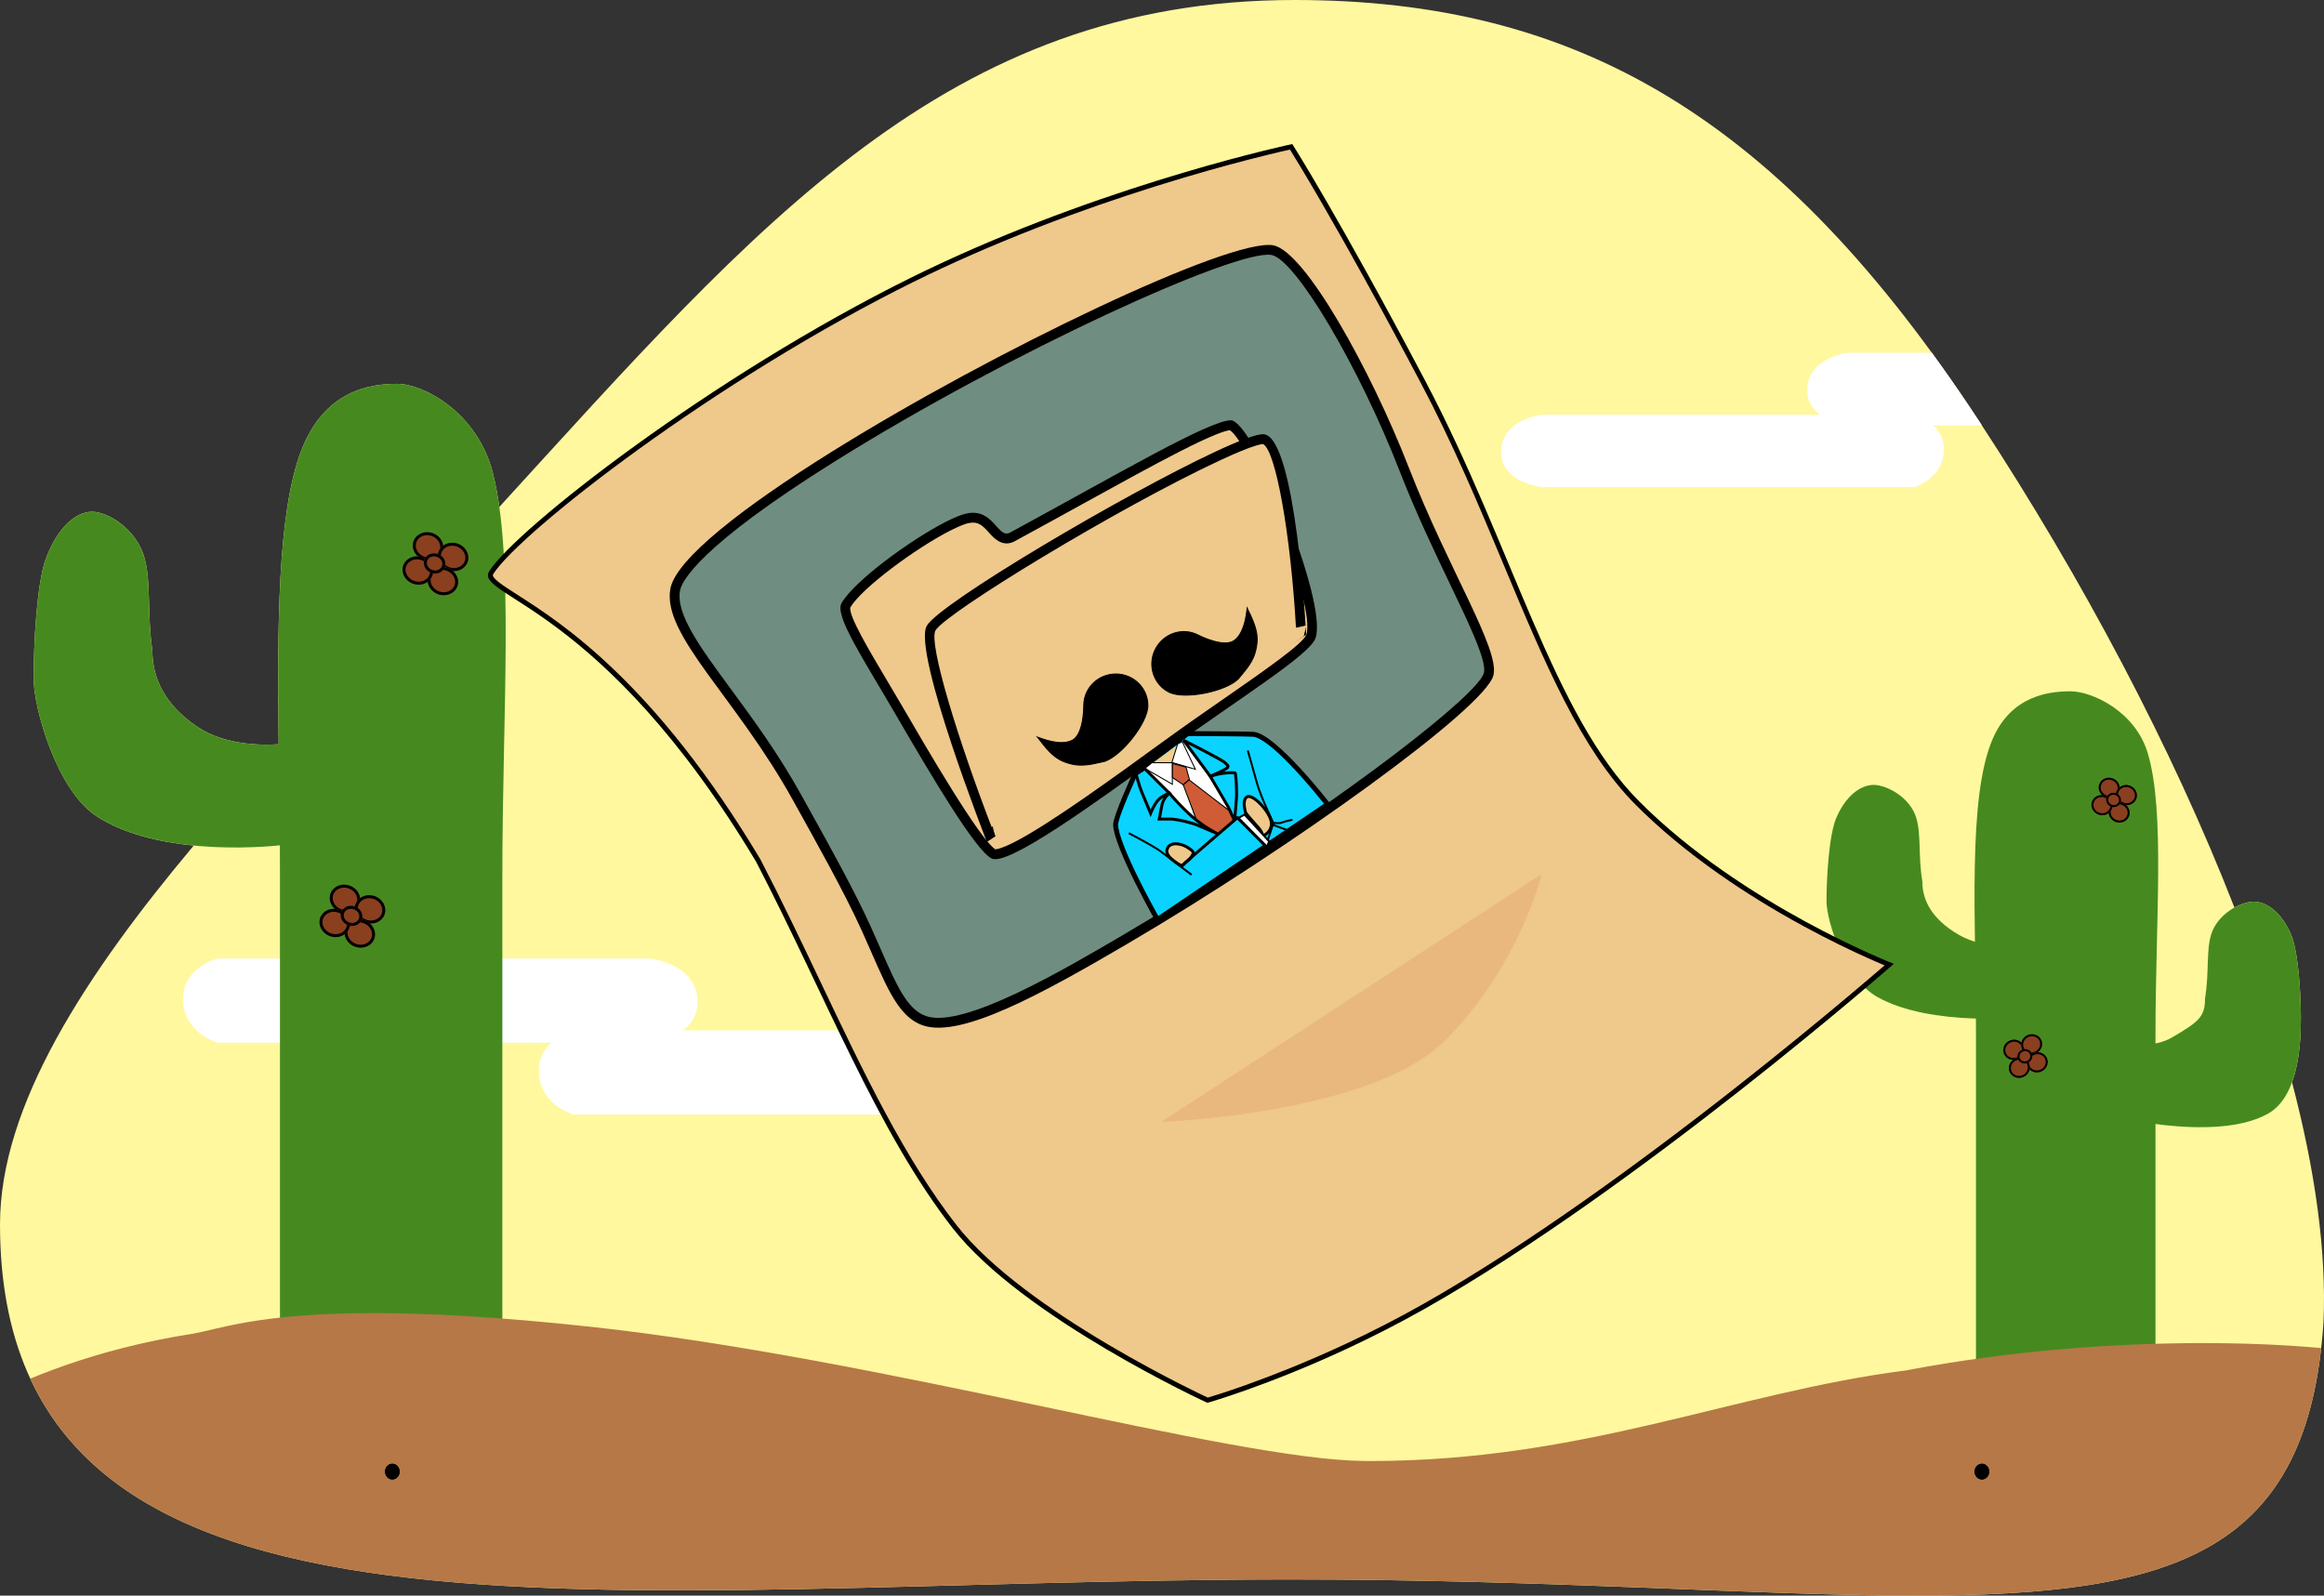 <svg xmlns="http://www.w3.org/2000/svg" xmlns:xlink="http://www.w3.org/1999/xlink" width="2367.101" height="1625.322" viewBox="0 0 2367.101 1625.322">
  <rect x="0" y="0" width="2367.101" height="1625.322" fill="#333333" stroke="none"/>
  <defs>
    <clipPath id="clip-path">
      <path id="Union_56" data-name="Union 56" d="M1315.471,1608.859C620.838,1608.859,0,1718.8,0,1247.082,0,1125.921,87.357,992.5,197.337,861.289c-33.893-3.334-71.01-11.583-99.167-30.011-40.5-26.509-63.923-110.339-63.923-140.215,0-34.59,3.207-96.923,12.372-121.658,11.736-31.67,30.3-48.114,47.124-48.114,16.264,0,45.776,17.761,53.741,48.114,6.465,24.634,2.236,54.985,7.734,93.478,0,26.28,11.127,54.171,46.051,77.669,29.578,19.9,70.675,18.416,82.569,17.5-1.46-121.3-1.041-234.611,22.464-297.6,23.56-63.137,70.912-69.463,98.153-69.463,26.856,0,81.6,28.861,97.483,90.6a315.275,315.275,0,0,1,6.658,34.767C771.475,228.571,964.654,0,1318.633,0c286.882,0,493.68,118.372,698.162,430.474,104.126,158.928,195.692,331.314,259.072,493.989,7.059-3.93,14.261-6.019,19.658-6.019,13.585,0,28.568,11.453,38.042,33.515,7.4,17.229,9.986,60.65,9.986,84.744,0,13.3-.288,41.95-9.027,65.718,23.533,89.479,35.274,172.557,32.049,244.559-15.6,234.021-149.443,278.34-415.134,278.344C1789.48,1625.324,1578.543,1608.859,1315.471,1608.859Z" transform="translate(0 0)" fill="#fff89e"/>
    </clipPath>
  </defs>
  <g id="no-data" clip-path="url(#clip-path)">
    <g id="Group_3541" data-name="Group 3541" transform="translate(-96.283 -150.929)">
      <rect id="Rectangle_1179" data-name="Rectangle 1179" width="2558.934" height="2030.682" transform="translate(0.222)" fill="#fff89e"/>
      <path id="Path_3079" data-name="Path 3079" d="M232.492,0H41.953S.982,3.981-.017,36.914s41.97,36.914,41.97,36.914h378.54s29.168-7.981,30.367-36.914S420.493,0,420.493,0Z" transform="translate(1937.134 510.318)" fill="#fff"/>
      <path id="Path_3080" data-name="Path 3080" d="M232.492,0H41.953S.982,3.981-.017,36.914s41.97,36.914,41.97,36.914h378.54s29.168-7.981,30.367-36.914S420.493,0,420.493,0Z" transform="translate(1625.321 573.318)" fill="#fff"/>
      <g id="Path_3081" data-name="Path 3081" transform="translate(1953.934 560.629)" fill="#fff">
        <path d="M 107.739 29.81 L 0.5 21.656 L 0.5 0.5 L 111.13 0.5 L 107.739 29.81 Z" stroke="none"/>
        <path d="M 1 1 L 1 21.193 L 107.298 29.275 L 110.569 1 L 1 1 M 0 -1.9073486328125e-06 L 111.691 -1.9073486328125e-06 L 108.181 30.345 L 0 22.12 L 0 -1.9073486328125e-06 Z" stroke="none" fill="#fff"/>
      </g>
      <path id="Path_3082" data-name="Path 3082" d="M253.84,0H475.327s47.625,4.624,48.787,42.878-48.787,42.878-48.787,42.878H35.3S1.4,76.485,0,42.878,35.3,0,35.3,0Z" transform="translate(282.637 1127.318)" fill="#fff"/>
      <path id="Path_3083" data-name="Path 3083" d="M253.84,0H475.327s47.625,4.624,48.787,42.878-48.787,42.878-48.787,42.878H35.3S1.4,76.485,0,42.878,35.3,0,35.3,0Z" transform="translate(645.095 1200.496)" fill="#fff"/>
      <g id="Path_3084" data-name="Path 3084" transform="translate(656.534 1191.348)" fill="#fff">
        <path d="M 4.714 33.977 L 0.566 0.5 L 135.565 0.5 L 135.565 24.689 L 4.714 33.977 Z" stroke="none"/>
        <path d="M 1.132 1 L 5.152 33.445 L 135.065 24.223 L 135.065 1 L 1.132 1 M 0 0 L 136.065 0 L 136.065 25.155 L 4.276 34.509 L 0 0 Z" stroke="none" fill="#fff"/>
      </g>
      <path id="Path_3085" data-name="Path 3085" d="M132.931,30.953c26.856,0,81.6,28.861,97.483,90.6,22.013,85.594,9.731,243.068,9.731,410.738v480.2s-91.239,28.136-125.787,28.136c-32.561,0-100.723-28.136-100.723-28.136v-480.2c0-165.938-10.963-345.847,21.141-431.879C58.337,37.278,105.69,30.953,132.931,30.953Z" transform="translate(367.807 510.967)" fill="#468a1f"/>
      <path id="Path_3086" data-name="Path 3086" d="M54.462,1.913c16.264,0,45.775,17.76,53.74,48.113,6.464,24.633,2.236,54.987,7.734,93.477,0,26.281,11.126,54.171,46.051,77.668S247.9,238.355,247.9,238.355v103.1S127.076,356.53,58.887,311.9C18.385,285.389-5.034,201.56-5.034,171.684c0-34.589,3.206-96.923,12.372-121.658C19.074,18.355,37.633,1.913,54.462,1.913Z" transform="translate(135.564 670.309)" fill="#468a1f"/>
      <path id="Path_3087" data-name="Path 3087" d="M42.995,1.913c13.13,0,36.953,12.372,43.382,33.515,5.218,17.159,1.8,38.3,6.243,65.115,0,18.307,8.981,37.735,37.175,54.1s69.357,11.97,69.357,11.97v71.818s-97.539,10.5-152.585-20.588c-32.7-18.467-51.6-76.862-51.6-97.673,0-24.095,2.588-67.516,9.987-84.746C14.427,13.366,29.41,1.913,42.995,1.913Z" transform="translate(1961.694 948.545)" fill="#468a1f"/>
      <path id="Path_3088" data-name="Path 3088" d="M151.123,1.913c-13.13,0-36.953,12.372-43.382,33.515-5.218,17.159-1.8,38.3-6.243,65.115,0,18.307-5.7,23.49-33.9,39.858s-72.635,0-72.635,0v77.446s115.743,31.09,170.789,0c32.7-18.467,33.4-76.862,33.4-97.673,0-24.095-2.588-67.516-9.987-84.746C179.691,13.366,164.708,1.913,151.123,1.913Z" transform="translate(2240.684 1067.459)" fill="#468a1f"/>
      <path id="Path_3089" data-name="Path 3089" d="M109.59,30.953c21.68,0,65.876,20.1,78.694,63.114,17.77,59.624,7.856,169.319,7.856,286.117v334.5s-73.654,19.6-101.543,19.6c-26.285,0-81.31-19.6-81.31-19.6v-334.5c0-115.591-8.85-240.914,17.066-300.843C49.374,35.359,87.6,30.953,109.59,30.953Z" transform="translate(2095.614 824.164)" fill="#468a1f"/>
      <g id="Path_3090" data-name="Path 3090" transform="translate(-21.806 1476.682)" fill="#b67847">
        <path d="M 22.806 552.691 L 22.806 153.08 C 24.216 151.826 30.211 146.606 40.634 139.028 C 47.66 133.921 55.294 128.758 63.324 123.682 C 73.36 117.338 84.048 111.114 95.088 105.183 C 123.19 90.085 153.723 76.77 185.839 65.607 C 204.908 58.979 224.754 53.046 244.827 47.974 C 266.907 42.393 289.807 37.716 312.891 34.071 C 318.575 33.173 324.999 31.662 332.437 29.913 C 339.458 28.261 347.415 26.39 356.992 24.48 C 368.096 22.266 379.181 20.443 390.879 18.908 C 405.229 17.026 420.766 15.563 437.058 14.56 C 455.978 13.396 476.64 12.806 498.473 12.806 C 527.469 12.806 559.532 13.846 593.772 15.896 C 631.988 18.185 674.034 21.799 718.74 26.638 C 787.109 34.039 864.413 45.809 955.068 62.622 C 1034.433 77.342 1111.296 93.486 1185.628 109.1 C 1254.044 123.47 1318.665 137.044 1373.67 146.933 C 1403.022 152.21 1427.65 156.089 1448.962 158.793 C 1472.587 161.789 1491.85 163.312 1507.853 163.449 C 1509.839 163.461 1511.849 163.467 1513.83 163.467 C 1648.52 163.467 1757.792 136.879 1863.466 111.167 C 1895.342 103.411 1928.303 95.391 1960.789 88.454 C 1978.25 84.726 1994.274 81.578 2009.777 78.831 C 2027.144 75.755 2043.446 73.251 2059.615 71.176 L 2059.646 71.173 L 2059.676 71.167 C 2110.128 61.539 2163.324 54.28 2217.788 49.594 C 2265.954 45.449 2314.513 43.347 2362.119 43.347 C 2391.928 43.347 2420.791 44.178 2447.906 45.816 C 2473.07 47.335 2495.98 49.498 2515.999 52.244 C 2525.504 53.548 2534.25 54.974 2541.994 56.484 C 2549.616 57.97 2556.298 59.541 2561.854 61.156 C 2567.363 62.756 2571.772 64.4 2574.958 66.04 C 2578.555 67.891 2579.948 69.414 2580.472 70.414 L 2580.472 547.591 L 22.806 552.691 Z" stroke="none"/>
        <path d="M 498.473 13.806 C 476.66 13.806 456.018 14.396 437.119 15.558 C 420.85 16.559 405.336 18.02 391.009 19.9 C 379.333 21.431 368.27 23.251 357.188 25.461 C 347.627 27.367 339.679 29.237 332.666 30.886 C 325.208 32.641 318.768 34.155 313.047 35.059 C 290.005 38.697 267.146 43.366 245.105 48.935 C 225.069 53.997 205.259 59.918 186.224 66.532 C 154.166 77.671 123.688 90.958 95.637 106.023 C 84.616 111.941 73.948 118.152 63.929 124.483 C 55.914 129.547 48.293 134.699 41.279 139.796 C 31.536 146.875 25.669 151.893 23.806 153.531 L 23.806 551.689 L 2579.472 546.593 L 2579.472 70.678 C 2578.567 69.221 2575.063 66.035 2561.575 62.116 C 2556.047 60.51 2549.395 58.945 2541.803 57.465 C 2534.077 55.959 2525.349 54.536 2515.862 53.234 C 2495.869 50.492 2472.984 48.331 2447.845 46.813 C 2420.75 45.177 2391.908 44.347 2362.118 44.347 C 2314.54 44.348 2266.009 46.448 2217.874 50.59 C 2163.443 55.274 2110.281 62.527 2059.863 72.149 L 2059.803 72.161 L 2059.743 72.168 C 2043.589 74.241 2027.302 76.742 2009.952 79.816 C 1994.46 82.561 1978.447 85.706 1960.997 89.432 C 1928.525 96.366 1895.571 104.385 1863.702 112.139 C 1757.971 137.865 1648.64 164.467 1513.83 164.467 C 1511.857 164.467 1509.845 164.461 1507.85 164.449 L 1507.844 164.449 C 1491.802 164.312 1472.5 162.786 1448.836 159.785 C 1427.507 157.079 1402.862 153.197 1373.493 147.917 C 1318.474 138.026 1253.845 124.451 1185.422 110.078 C 1111.096 94.466 1034.24 78.323 954.885 63.606 C 864.255 46.797 786.976 35.03 718.632 27.632 C 673.942 22.795 631.912 19.182 593.712 16.895 C 559.492 14.845 527.448 13.806 498.473 13.806 M 498.473 11.806 C 553.21 11.806 624.567 15.439 718.848 25.644 C 1017.629 57.986 1372.12 161.289 1507.862 162.449 C 1509.844 162.461 1511.859 162.467 1513.83 162.467 C 1731.613 162.467 1883.355 92.778 2059.488 70.185 C 2166.645 49.735 2273.359 42.348 2362.118 42.347 C 2486.371 42.346 2575.457 56.817 2581.472 70.185 L 2581.472 548.589 L 21.806 553.693 L 21.806 152.634 C 21.806 152.634 118.782 63.707 312.735 33.083 C 339.231 28.9 379.745 11.806 498.473 11.806 Z" stroke="none" fill="#b67847"/>
      </g>
      <g id="Path_3091" data-name="Path 3091" transform="translate(553.369 652.895) rotate(-25)" fill="#efc88b">
        <path d="M 461.013 1174.324 C 440.576 1174.324 419.865 1173.794 399.455 1172.748 C 383.124 1171.911 366.949 1170.745 351.378 1169.281 C 328.454 1167.125 313.564 1164.945 309.849 1164.377 C 307.714 1161.831 300.004 1152.564 289.145 1138.68 C 277.34 1123.586 259.292 1099.793 240.356 1072.159 C 219.088 1041.122 201.056 1011.666 186.762 984.609 C 178.287 968.568 171.051 953.206 165.254 938.95 C 158.894 923.308 154.113 908.619 151.044 895.292 C 131.661 811.116 130.901 714.146 130.097 611.481 C 129.743 566.428 129.378 519.841 127.398 473.064 L 127.395 472.988 L 127.387 472.913 C 105.941 264.844 46.049 170.317 17.267 124.889 C 12.161 116.831 8.127 110.465 5.549 105.391 C 3.056 100.485 2.128 97.17 2.629 94.96 C 2.811 94.16 3.276 92.956 5.219 91.737 C 10.525 88.41 18.925 84.613 30.184 80.452 C 41.541 76.255 55.512 71.802 71.707 67.216 C 105.847 57.549 147.968 47.824 193.517 39.093 C 217.964 34.406 243.233 30.041 268.622 26.116 C 295.613 21.944 322.914 18.246 349.765 15.124 C 409.221 8.211 466.461 4.086 519.897 2.861 C 530.363 2.622 541.111 2.5 551.844 2.5 C 597.252 2.5 645.293 4.658 694.631 8.915 C 734.111 12.322 774.505 17.071 814.691 23.033 C 850.45 28.338 879.42 33.64 897.426 37.154 C 912.587 40.112 922.729 42.333 926.549 43.189 C 927.294 49.208 929.88 70.979 933.248 108.959 C 935.594 135.408 937.854 164.426 939.966 195.207 C 942.605 233.683 945.02 275.038 947.142 318.122 C 948.701 349.782 949.139 383.878 948.483 422.359 C 947.902 456.398 946.56 489.631 945.262 521.771 C 943.097 575.386 941.053 626.028 942.863 672.435 C 943.832 697.293 945.824 719.015 948.952 738.842 C 950.639 749.533 952.695 759.822 955.062 769.423 C 957.537 779.456 960.442 789.106 963.698 798.103 C 975.345 830.29 991.306 864.018 1011.138 898.351 C 1026.991 925.795 1045.342 953.688 1065.679 981.254 C 1083.771 1005.777 1100.121 1025.5 1110.652 1037.727 C 1117.895 1046.138 1123.462 1052.26 1126.583 1055.634 C 1118.98 1057.806 1100.664 1062.979 1074.643 1069.943 C 1042.654 1078.504 992.151 1091.598 933.209 1105.365 C 866.969 1120.835 803.792 1133.983 745.432 1144.444 C 710.789 1150.653 677.481 1155.972 646.434 1160.253 C 612.294 1164.96 580.046 1168.528 550.586 1170.856 C 521.471 1173.157 491.334 1174.324 461.013 1174.324 Z" stroke="none"/>
        <path d="M 551.843 5 C 541.128 5 530.399 5.121 519.954 5.36 C 466.595 6.583 409.433 10.703 350.054 17.607 C 323.234 20.726 295.965 24.42 269.003 28.587 C 243.645 32.507 218.405 36.867 193.987 41.548 C 148.508 50.266 106.459 59.974 72.388 69.622 C 40.409 78.677 17.026 87.284 6.548 93.855 C 5.26 94.663 5.13 95.237 5.067 95.512 C 4.823 96.589 5.095 98.98 7.777 104.258 C 10.303 109.227 14.308 115.548 19.378 123.551 C 48.263 169.14 108.367 264.002 129.874 472.657 L 129.89 472.807 L 129.896 472.958 C 131.878 519.778 132.243 566.387 132.596 611.462 C 133.4 713.985 134.159 810.822 153.48 894.731 C 156.518 907.926 161.258 922.482 167.565 937.997 C 173.329 952.172 180.527 967.454 188.96 983.417 C 203.205 1010.385 221.182 1039.752 242.39 1070.704 C 261.287 1098.284 279.301 1122.034 291.084 1137.101 C 301.083 1149.886 308.407 1158.75 311.159 1162.047 C 316.001 1162.769 330.286 1164.785 351.553 1166.786 C 367.094 1168.248 383.24 1169.414 399.542 1170.249 C 419.923 1171.294 440.605 1171.824 461.013 1171.824 C 491.27 1171.824 521.341 1170.66 550.389 1168.364 C 579.798 1166.04 611.995 1162.478 646.084 1157.778 C 677.095 1153.502 710.366 1148.189 744.973 1141.986 C 803.287 1131.534 866.417 1118.396 932.61 1102.937 C 991.52 1089.179 1041.997 1076.091 1073.969 1067.535 C 1096.276 1061.565 1112.918 1056.912 1121.998 1054.339 C 1118.78 1050.805 1114.278 1045.768 1108.757 1039.358 C 1098.199 1027.099 1081.805 1007.324 1063.667 982.739 C 1043.275 955.097 1024.873 927.126 1008.973 899.601 C 989.068 865.142 973.044 831.279 961.347 798.954 C 958.062 789.874 955.13 780.14 952.635 770.022 C 950.25 760.352 948.18 749.993 946.483 739.231 C 943.339 719.306 941.338 697.489 940.364 672.532 C 938.551 626.026 940.597 575.336 942.764 521.67 C 944.062 489.544 945.403 456.325 945.983 422.316 C 946.639 383.891 946.201 349.849 944.645 318.246 C 942.524 275.193 940.112 233.868 937.474 195.421 C 935.364 164.662 933.106 135.665 930.763 109.236 C 927.665 74.299 925.23 53.088 924.282 45.246 C 919.601 44.213 910.224 42.199 896.998 39.617 C 879.02 36.108 850.094 30.813 814.383 25.515 C 774.24 19.558 733.89 14.812 694.453 11.409 C 645.172 7.156 597.191 5 551.843 5 M 551.843 -0 C 751.282 -0 928.81 41.137 928.81 41.137 C 928.81 41.137 940.329 128.971 949.639 318 C 958.948 507.028 923.718 680.268 966.049 797.252 C 1016.891 937.76 1131.201 1056.908 1131.201 1056.908 C 1131.201 1056.908 798.289 1153.786 550.783 1173.349 C 518.972 1175.863 488.695 1176.824 461.013 1176.824 C 371.168 1176.824 308.54 1166.703 308.54 1166.703 C 308.54 1166.703 174.603 1008.746 148.608 895.853 C 120.588 774.166 131.363 625.863 124.901 473.169 C 93.318 166.758 -22.554 106.206 3.891 89.62 C 47.713 62.136 292.5 5.57 519.84 0.362 C 530.542 0.117 541.241 -0 551.843 -0 Z" stroke="none" fill="#000"/>
      </g>
      <g id="Path_3092" data-name="Path 3092" transform="matrix(0.848, -0.53, 0.53, 0.848, 738.49, 739.201)" fill="#708d81">
        <path d="M 310.47 580.701 C 283.258 580.701 256.722 580.343 231.599 579.636 C 210.812 579.051 183.671 578.183 158.087 576.656 C 132.676 575.138 111.621 573.154 93.717 570.589 C 83.834 569.174 74.74 567.548 66.688 565.757 C 58.24 563.878 50.629 561.749 44.068 559.429 C 37.303 557.038 31.436 554.368 26.632 551.495 C 21.805 548.608 17.917 545.437 15.077 542.07 C 11.587 537.933 9.093 533.189 7.455 527.57 C 5.89 522.202 5.089 515.972 5.007 508.524 C 4.846 493.892 7.505 475.841 10.584 454.94 C 11.716 447.259 12.886 439.317 14.03 430.826 C 19.326 391.532 22.021 339.198 24.186 297.148 C 24.488 291.286 24.773 285.749 25.056 280.421 C 26.202 258.846 26.275 236.253 25.279 211.349 C 24.411 189.627 22.835 168.832 21.444 150.485 C 19.31 122.315 17.466 97.986 18.548 78.073 C 19.108 67.766 20.418 59.336 22.552 52.302 C 24.794 44.912 27.929 39.094 32.135 34.515 C 38.282 27.824 55.595 18.508 103.165 12.129 C 121.082 9.726 142.133 7.903 165.732 6.711 C 188.201 5.576 213.199 5 240.034 5 C 264.05 5 289.694 5.461 316.255 6.369 C 341.922 7.247 368.536 8.546 395.358 10.23 C 447.619 13.51 500.429 18.246 548.076 23.926 C 571.883 26.764 594.272 29.82 614.621 33.007 C 635.365 36.257 653.954 39.639 669.872 43.06 C 686.228 46.575 699.775 50.133 710.137 53.636 C 723.025 57.992 728.597 61.462 731.001 63.607 C 732.605 65.037 735.004 68.154 737.328 74.883 C 739.271 80.511 740.866 87.786 742.068 96.506 C 743.239 104.997 744.045 114.921 744.462 126.001 C 744.866 136.72 744.911 148.603 744.595 161.321 C 743.987 185.792 742.015 213.685 738.893 241.984 C 735.807 269.964 731.603 298.304 726.736 323.94 C 722.908 344.101 719.495 365.576 716.301 389.592 C 713.518 410.518 711.262 430.663 709.271 448.437 C 706.362 474.417 703.849 496.854 700.625 514.124 C 698.952 523.087 697.197 530.071 695.261 535.477 C 693.343 540.83 691.245 544.611 689.025 546.715 C 687.833 547.845 684.482 550.168 675.426 553.043 C 668.268 555.314 658.773 557.55 647.203 559.687 C 624.634 563.856 594.724 567.598 558.303 570.807 C 486.936 577.095 396.604 580.701 310.47 580.701 Z" stroke="none"/>
        <path d="M 240.034 10 C 74.325 10 41.829 31.353 35.817 37.898 C 19.29 55.887 22.441 97.466 26.43 150.107 C 29.339 188.491 32.636 231.997 30.049 280.686 L 29.179 297.41 C 27.009 339.551 24.308 391.997 18.985 431.494 C 17.839 439.997 16.653 448.048 15.531 455.668 C 9.55 496.263 5.599 523.081 18.899 538.846 C 44.649 569.372 161.765 572.668 231.74 574.638 C 256.813 575.343 283.302 575.701 310.47 575.701 C 505.469 575.701 669.342 558.482 685.585 543.086 C 694.597 534.545 699.311 492.448 704.303 447.88 C 708.267 412.482 713.201 368.429 721.824 323.007 C 743.2 210.409 746.097 83.769 727.673 67.338 C 700.786 43.36 450.049 10 240.034 10 M 240.034 0 C 436.818 0 701.509 30.606 734.329 59.875 C 758.807 81.705 751.45 220.567 731.648 324.872 C 710.799 434.694 712.24 531.601 692.464 550.344 C 667.264 574.229 424.199 590.058 231.458 584.634 C 129.657 581.769 37.46 576.358 11.255 545.294 C -7.825 522.676 1.506 486.317 9.075 430.158 C 15.074 385.644 17.738 323.916 20.063 280.155 C 26.454 159.853 -3.95 66.403 28.453 31.133 C 49.015 8.751 134.822 0 240.034 0 Z" stroke="none" fill="#000"/>
      </g>
      <g id="Path_3093" data-name="Path 3093" transform="translate(1197.396 957.871) rotate(-30)" fill="#0ad3ff">
        <path d="M 2.527 151.259 C 2.611 144.641 2.936 126.75 4.124 107.45 C 4.999 93.236 6.163 81.056 7.585 71.247 C 9.331 59.196 11.441 50.826 13.854 46.369 C 14.337 45.477 16.065 43.192 22.203 37.916 C 26.095 34.571 31.212 30.49 37.411 25.788 C 46.655 18.776 55.589 12.45 57.772 10.912 L 123.847 2.586 C 130.209 6.284 175.919 32.872 181.601 36.796 C 183.556 38.146 185.589 40.639 187.642 44.206 C 189.609 47.622 191.596 52.042 193.549 57.341 C 196.88 66.385 200.151 78.07 203.269 92.07 C 207.538 111.237 210.351 129.581 211.318 136.241 L 2.527 151.259 Z" stroke="none"/>
        <path d="M 123.322 5.172 L 58.703 13.315 C 55.878 15.311 47.519 21.258 38.899 27.797 C 32.746 32.465 27.674 36.51 23.824 39.82 C 17.449 45.3 16.232 47.229 16.052 47.56 C 14.49 50.444 12.183 56.956 10.06 71.596 C 8.649 81.333 7.492 93.441 6.621 107.582 C 5.572 124.616 5.197 140.554 5.067 148.57 L 208.451 133.941 C 207.234 125.857 204.599 109.539 200.822 92.583 C 197.728 78.698 194.49 67.128 191.198 58.192 C 186.153 44.501 182.13 40.199 180.18 38.853 C 175.362 35.525 138.832 14.186 123.322 5.172 M 124.372 0 C 124.372 0 176.793 30.437 183.021 34.738 C 202.011 47.852 214.168 138.542 214.168 138.542 L -1.52587890625e-05 153.948 C -1.52587890625e-05 153.948 0.455 65.86 11.656 45.179 C 16.058 37.051 56.843 8.51 56.843 8.51 L 124.372 0 Z" stroke="none" fill="#000"/>
      </g>
      <g id="Path_3094" data-name="Path 3094" transform="matrix(0.891, -0.454, 0.454, 0.891, 935.359, 745.805)" fill="#efc88b">
        <path d="M 53.456 327.388 C 46.013 327.388 40.059 326.963 35.759 326.127 C 30.408 325.086 29.402 323.771 29.362 323.715 C 28.158 322.054 25.733 317.079 23.014 302.424 C 21.047 291.82 19.242 278.077 17.497 260.409 C 14.293 227.954 11.845 187.262 9.678 148.123 C 9.05 136.782 8.34 125.894 7.653 115.365 C 6.096 91.514 4.752 70.916 5.038 55.325 C 5.185 47.301 5.753 41.234 6.773 36.777 C 7.977 31.516 9.464 30.074 10.048 29.699 C 19.57 23.575 40.511 17.245 67.501 12.33 C 79.785 10.094 92.912 8.236 105.463 6.957 C 118.028 5.677 129.794 5 139.489 5 C 151.931 5 158.292 6.088 161.437 7 C 164.385 7.855 166.935 9.082 169.016 10.648 C 170.816 12.002 172.313 13.622 173.592 15.601 C 176.104 19.488 177.31 24.024 178.476 28.41 C 179.446 32.055 180.361 35.498 182.012 38.31 C 184.913 43.254 189.133 44.397 192.162 44.485 L 192.301 44.489 L 192.44 44.485 C 219.965 43.756 246.021 42.903 271.22 42.079 C 316.009 40.615 354.689 39.35 384.694 39.35 C 400.926 39.35 413.461 39.723 423.015 40.491 C 435.201 41.47 440.501 42.962 442.802 44.052 C 442.98 44.203 444.392 45.549 445.836 51.332 C 447.024 56.086 447.918 62.525 448.493 70.468 C 450.596 99.511 448.176 145.207 442.329 186.885 C 439.31 208.399 435.537 227.553 431.418 242.276 C 429.226 250.108 426.934 256.713 424.607 261.907 C 421.73 268.325 419.312 271.409 417.791 272.867 C 416.865 273.754 414.201 275.584 406.769 277.87 C 401.036 279.633 393.461 281.381 383.613 283.214 C 364.834 286.71 340.753 289.98 312.871 293.766 C 289.84 296.893 263.736 300.438 237.778 304.559 C 200.889 310.415 165.13 316.024 133.173 320.266 C 97.07 325.058 70.995 327.388 53.456 327.388 Z" stroke="none"/>
        <path d="M 139.489 10 C 100.01 10 32.423 21.255 13.211 33.529 C 7.757 40.176 10.466 81.686 12.642 115.039 C 13.324 125.495 14.042 136.496 14.671 147.847 C 17.274 194.858 23.323 304.102 33.014 320.178 C 34.264 320.742 39.138 322.388 53.456 322.388 C 93.59 322.388 173.104 309.764 236.994 299.621 C 263.008 295.491 289.141 291.942 312.198 288.812 C 356.709 282.768 407.159 275.918 414.332 269.256 C 437.346 247.21 452.518 70.151 439.605 48.137 C 434.539 46.314 420.718 44.349 384.694 44.35 C 354.771 44.35 316.127 45.614 271.382 47.077 C 246.58 47.888 220.103 48.754 192.017 49.483 C 178.804 49.099 175.574 36.952 173.644 29.695 C 171.153 20.324 169.163 14.447 160.044 11.802 C 157.724 11.129 151.969 10 139.489 10 M 139.489 -3.0517578125e-05 C 149.466 -3.0517578125e-05 157.633 0.69 162.83 2.198 C 189.009 9.792 178.817 39.095 192.308 39.487 C 319.838 36.106 424.729 29.806 445.028 39.574 C 465.327 49.343 449.698 249.226 421.25 276.477 C 408.022 289.149 325.054 295.765 238.562 309.497 C 139.049 325.296 35.87 341.217 25.313 326.649 C 14.422 311.618 8.97 225.766 4.686 148.4 C 1.205 85.54 -5.023 33.446 7.344 25.494 C 29.469 11.265 99.201 -3.0517578125e-05 139.489 -3.0517578125e-05 Z" stroke="none" fill="#000"/>
      </g>
      <g id="Path_3095" data-name="Path 3095" transform="translate(990.771 771.156) rotate(-25)" fill="#efc88b">
        <path d="M 5.402 256.081 C 6.46 240.869 9.541 199.513 14.477 157.1 C 18.098 125.983 21.993 100.413 26.051 81.1 C 28.433 69.767 30.887 60.54 33.345 53.676 C 34.615 50.128 35.896 47.184 37.151 44.927 C 38.56 42.396 39.642 41.24 40.302 40.717 C 40.65 40.44 41.787 39.677 44.815 38.554 C 47.294 37.636 50.527 36.666 54.426 35.672 C 62.117 33.711 72.43 31.644 85.08 29.528 C 109.011 25.524 140.892 21.412 177.276 17.637 C 212.636 13.967 250.019 10.839 285.383 8.589 C 322.284 6.241 354.838 5 379.527 5 C 393.104 5 404.249 5.374 412.653 6.11 C 424.025 7.107 427.588 8.537 428.592 9.105 C 429.396 9.561 430.105 10.457 430.698 11.77 C 431.469 13.477 432.007 15.792 432.296 18.65 C 432.893 24.547 432.412 32.601 430.867 42.588 C 428.194 59.868 422.358 82.866 413.523 110.945 C 405.627 136.042 396.757 160.591 390.706 176.766 C 385.97 189.43 382.175 199.074 380.413 203.504 L 5.402 256.081 Z" stroke="none"/>
        <path d="M 379.527 10 C 264.301 10 60.464 32.738 43.417 44.628 C 31.098 54.961 17.266 156.986 10.79 250.277 L 376.862 198.953 C 412.992 108.639 435.313 24.265 426.157 13.472 C 425.467 13.117 418.288 10 379.527 10 M 379.527 0 C 406.213 0 425.176 1.426 431.056 4.754 C 459.75 20.998 383.978 208.053 383.978 208.053 L 0 261.888 C 0 261.888 12.952 56.038 37.194 36.8 C 56.469 21.504 275.972 0 379.527 0 Z" stroke="none" fill="#000"/>
      </g>
      <g id="Path_3096" data-name="Path 3096" transform="translate(1075.68 945.432) rotate(-31)" fill="#efc88b">
        <path d="M 20.787 73.621 C 12.426 73.621 6.283 73.081 2.005 71.971 C 1.509 71.842 1.147 71.53 0.898 71.016 C 0.083 69.333 0.514 65.706 2.146 60.528 C 3.253 57.014 4.576 53.884 4.881 53.174 C 5.829 52.635 11.425 49.476 20.331 45.009 C 29.329 40.495 43.643 33.684 60.732 26.87 C 79.934 19.212 98.655 13.112 116.373 8.737 C 138.509 3.271 159.133 0.5 177.671 0.5 C 192.274 0.5 211.321 1.862 234.281 4.549 C 252.658 6.7 273.566 9.698 296.425 13.462 C 330.965 19.149 359.66 24.901 365.907 26.171 C 364.041 27.362 360.46 29.994 359.801 33.003 C 359.518 34.294 359.797 35.512 360.628 36.623 C 362.231 38.765 366.333 41.051 372.82 43.418 C 376.372 44.714 379.705 45.682 381.205 46.099 L 373.831 53.559 C 371.096 53.764 338.984 56.166 299.995 58.538 C 276.168 59.987 254.475 61.142 235.517 61.971 C 211.823 63.006 192.361 63.531 177.671 63.531 C 147.628 63.531 113.708 66.623 83.781 69.351 C 59.698 71.547 36.95 73.621 20.787 73.621 Z" stroke="none"/>
        <path d="M 177.671 1 C 159.175 1 138.596 3.766 116.502 9.22 C 98.808 13.588 80.111 19.681 60.932 27.328 C 43.86 34.135 29.559 40.94 20.568 45.449 C 12.044 49.725 6.554 52.801 5.275 53.526 C 4.879 54.453 3.652 57.409 2.618 60.694 C 0.505 67.406 0.915 69.905 1.348 70.798 C 1.534 71.182 1.775 71.395 2.131 71.487 C 6.367 72.586 12.469 73.121 20.787 73.121 C 36.928 73.121 59.664 71.048 83.735 68.854 C 113.673 66.124 147.605 63.031 177.671 63.031 C 192.353 63.031 211.808 62.506 235.494 61.471 C 254.45 60.643 276.14 59.488 299.963 58.039 C 338.211 55.712 369.841 53.356 373.607 53.074 L 380.254 46.35 C 378.532 45.855 375.668 44.989 372.649 43.888 C 366.069 41.487 361.89 39.144 360.227 36.922 C 359.305 35.69 358.998 34.335 359.313 32.896 C 359.901 30.209 362.642 27.837 364.638 26.424 C 356.529 24.787 329.057 19.341 296.34 13.955 C 273.489 10.193 252.59 7.195 234.221 5.046 C 211.281 2.361 192.254 1 177.671 1 M 177.671 1.52587890625e-05 C 241.781 1.52587890625e-05 367.268 25.938 367.268 25.938 C 367.268 25.938 357.304 31.347 361.028 36.323 C 364.752 41.299 382.162 45.842 382.162 45.842 L 374.055 54.043 C 374.055 54.043 242.107 64.031 177.671 64.031 C 123.217 64.031 56.86 74.121 20.787 74.121 C 12.879 74.121 6.433 73.637 1.879 72.455 C -3.542 71.049 4.489 52.822 4.489 52.822 C 4.489 52.822 96.209 1.52587890625e-05 177.671 1.52587890625e-05 Z" stroke="none" fill="#efc88b"/>
      </g>
      <g id="Polygon_27" data-name="Polygon 27" transform="matrix(-0.809, 0.588, -0.588, -0.809, 1301.826, 919.424)" fill="#f1cf8c">
        <path d="M 29.357 10.934 L 1.515 10.934 L 15.436 0.622 L 29.357 10.934 Z" stroke="none"/>
        <path d="M 15.436 1.244 L 3.03 10.434 L 27.842 10.434 L 15.436 1.244 M 15.436 9.5367431640625e-07 L 30.872 11.434 L 0 11.434 L 15.436 9.5367431640625e-07 Z" stroke="none" fill="#f1cf8c"/>
      </g>
      <g id="Path_3097" data-name="Path 3097" transform="matrix(0.656, 0.755, -0.755, 0.656, 1301.028, 905.58)" fill="#fff">
        <path d="M 35.293 25.193 L 25.044 16.283 L 25.021 16.263 L 24.996 16.246 L 1.646 0.507 L 15.81 0.565 L 69.73 5.746 L 83.016 9.84 L 35.293 25.193 Z" stroke="none"/>
        <path d="M 35.408 24.63 L 81.352 9.85 L 69.631 6.239 L 15.785 1.065 L 3.293 1.014 L 25.326 15.866 L 35.408 24.63 M 35.178 25.755 L 24.716 16.661 L 1.304357169829018e-06 4.846011961490149e-06 L 15.835 0.065 L 69.829 5.253 L 84.681 9.829 L 35.178 25.755 Z" stroke="none" fill="#fff"/>
      </g>
      <g id="Path_3098" data-name="Path 3098" transform="translate(1272.656 922.146) rotate(42)" fill="#fff">
        <path d="M 70.214 18.697 L 0.915 14.811 L 2.791 12.078 L 27.851 4.648 L 27.865 4.644 L 27.879 4.639 L 39.171 0.55 L 70.214 18.697 Z" stroke="none"/>
        <path d="M 39.121 1.1 L 27.993 5.127 L 3.103 12.507 L 1.83 14.362 L 68.171 18.082 L 39.121 1.1 M 39.221 -3.814697265625e-06 L 72.257 19.313 L 0 15.261 L 2.479 11.649 L 27.709 4.169 L 39.221 -3.814697265625e-06 Z" stroke="none" fill="#fff"/>
      </g>
      <g id="Path_3099" data-name="Path 3099" transform="translate(1276.772 915.514) rotate(40)" fill="#fff">
        <path d="M 0.63 23.141 L 2.398 14.092 L 18.353 0.704 L 32.468 17.526 L 0.63 23.141 Z" stroke="none"/>
        <path d="M 18.291 1.409 L 2.855 14.361 L 1.261 22.522 L 31.528 17.184 L 18.291 1.409 M 18.414 -3.814697265625e-06 L 33.408 17.868 L -3.814697265625e-06 23.76 L 1.942 13.822 L 18.414 -3.814697265625e-06 Z" stroke="none" fill="#000"/>
      </g>
      <g id="Path_3100" data-name="Path 3100" transform="translate(1302.477 904.998) rotate(68)" fill="#fff">
        <path d="M 16.235 20.082 L 0.929 7.61 L 0.537 2.378 L 31.65 0.564 L 16.235 20.082 Z" stroke="none"/>
        <path d="M 16.158 19.373 L 30.568 1.128 L 1.073 2.848 L 1.412 7.358 L 16.158 19.373 M 16.313 20.79 L 0.447 7.862 L 2.707519570321892e-06 1.909 L 32.733 -1.558227495479514e-06 L 16.313 20.79 Z" stroke="none" fill="#000"/>
      </g>
      <g id="Path_3101" data-name="Path 3101" transform="matrix(0.819, -0.574, 0.574, 0.819, 1282.853, 932.998)" fill="#cf5c36">
        <path d="M 5.267 24.691 L 0.562 12.517 L 8.751 0.823 L 17.889 11.829 L 13.539 24.092 L 5.267 24.691 Z" stroke="none"/>
        <path d="M 8.784 1.647 L 1.125 12.586 L 5.6 24.166 L 13.177 23.617 L 17.322 11.93 L 8.784 1.647 M 8.717 1.9073486328125e-06 L 18.455 11.729 L 13.901 24.567 L 4.934 25.217 L 1.9073486328125e-06 12.449 L 8.717 1.9073486328125e-06 Z" stroke="none" fill="#000"/>
      </g>
      <g id="Path_3102" data-name="Path 3102" transform="matrix(-0.914, 0.407, -0.407, -0.914, 1356.535, 992.684)" fill="#cf5c36">
        <path d="M 25.608 63.259 L 1.032 17.92 L 0.517 6.846 L 20.953 0.577 L 35.51 18.717 L 33.077 60.946 L 25.608 63.259 Z" stroke="none"/>
        <path d="M 20.775 1.155 L 1.035 7.211 L 1.526 17.782 L 25.852 62.66 L 32.597 60.571 L 35 18.88 L 20.775 1.155 M 21.13 0 L 36.02 18.554 L 33.556 61.321 L 25.364 63.858 L 0.538 18.057 L 0 6.482 L 21.13 0 Z" stroke="none" fill="#000"/>
      </g>
      <g id="Path_3103" data-name="Path 3103" transform="matrix(0.839, 0.545, -0.545, 0.839, 1291.362, 1002.91)" fill="#efc88b">
        <path d="M 19.441 20.752 C 15.401 20.752 10.805 20.596 7.349 19.434 C 3.837 18.253 2.001 16.251 1.569 13.135 C 1.277 11.023 1.919 9.044 3.477 7.254 C 4.963 5.549 7.207 4.096 9.968 3.053 C 12.616 2.051 15.598 1.5 18.366 1.5 C 22.483 1.5 24.891 1.679 25.824 2.624 C 26.646 3.455 26.789 5.436 26.753 8.364 C 26.737 9.744 26.186 11.382 25.654 12.966 C 25.274 14.095 24.882 15.263 24.681 16.356 L 24.679 16.366 C 24.402 17.903 24.183 19.116 23.592 19.757 C 23.198 20.184 22.339 20.752 19.441 20.752 Z" stroke="none"/>
        <path d="M 18.366 3 C 15.775 3 12.981 3.517 10.498 4.456 C 7.968 5.412 5.932 6.721 4.609 8.24 C 3.329 9.708 2.821 11.242 3.055 12.93 C 3.236 14.239 3.708 15.272 4.498 16.089 C 5.262 16.879 6.381 17.526 7.827 18.012 C 11.078 19.105 15.522 19.252 19.441 19.252 C 21.945 19.252 22.441 18.793 22.489 18.74 C 22.784 18.42 23.007 17.187 23.203 16.1 L 23.206 16.086 C 23.426 14.887 23.836 13.667 24.232 12.488 C 24.727 11.014 25.24 9.49 25.254 8.346 C 25.275 6.57 25.22 5.42 25.076 4.617 C 24.977 4.062 24.846 3.768 24.757 3.678 C 24.715 3.635 24.452 3.414 23.405 3.244 C 22.088 3.029 20.118 3 18.366 3 M 18.366 0 C 27.206 0 28.344 0.822 28.253 8.382 C 28.221 11.065 26.612 14.144 26.157 16.627 C 25.515 20.179 25.144 22.252 19.441 22.252 C 10.601 22.252 1.213 21.497 0.083 13.341 C -1.046 5.185 9.525 0 18.366 0 Z" stroke="none" fill="#000"/>
      </g>
      <g id="Path_3104" data-name="Path 3104" transform="matrix(0.914, -0.407, 0.407, 0.914, 1357.297, 965.066)" fill="#efc88b">
        <path d="M 8.161 44.38 C 8.084 44.38 8.016 44.379 7.954 44.377 C 7.969 44.242 7.987 44.098 8.003 43.967 C 8.206 42.315 8.583 39.241 7.011 34.388 L 6.87 33.951 C 5.777 30.579 4.416 26.381 3.314 22.686 C 1.593 16.917 1.488 15.625 1.5 15.359 C 1.768 13.473 2.429 9.859 3.861 6.714 C 4.611 5.065 5.47 3.785 6.412 2.91 C 7.433 1.961 8.53 1.5 9.767 1.5 C 12.225 1.5 15.352 5.204 17.926 11.167 C 19.178 14.068 20.233 17.342 20.978 20.636 C 21.731 23.974 22.13 27.18 22.13 29.907 C 22.13 32.469 21.689 34.762 20.819 36.723 C 20.051 38.453 18.945 39.935 17.532 41.128 C 15.086 43.195 11.67 44.38 8.161 44.38 Z" stroke="none"/>
        <path d="M 9.767 3 C 8.915 3 8.174 3.321 7.433 4.009 C 6.637 4.749 5.894 5.868 5.226 7.336 C 3.865 10.326 3.231 13.888 3.005 15.433 C 3.038 15.805 3.272 17.326 4.848 22.58 C 5.929 26.183 7.242 30.234 8.297 33.489 L 8.438 33.926 C 9.754 37.989 9.786 40.89 9.634 42.803 C 12.258 42.53 14.725 41.535 16.565 39.982 C 19.262 37.704 20.63 34.314 20.63 29.907 C 20.63 24.627 19.028 17.504 16.549 11.762 C 13.774 5.333 10.972 3 9.767 3 M 9.767 3.814697265625e-06 C 16.713 3.814697265625e-06 23.63 18.225 23.63 29.907 C 23.63 41.59 15.107 45.88 8.161 45.88 C 4.312 45.88 8.493 43.832 5.584 34.85 C 3.422 28.178 -0.239 16.94 0.012 15.167 C 0.575 11.192 2.82 3.814697265625e-06 9.767 3.814697265625e-06 Z" stroke="none" fill="#000"/>
      </g>
      <g id="Path_3105" data-name="Path 3105" transform="translate(1356.048 983.893) rotate(-39)" fill="#fff">
        <path d="M 4.631 42.687 L 1.106 1.209 L 8.138 2.442 L 10.426 39.391 L 4.631 42.687 Z" stroke="none"/>
        <path d="M 2.213 2.419 L 5.495 41.045 L 9.389 38.831 L 7.188 3.291 L 2.213 2.419 M 3.814697265625e-06 -3.814697265625e-06 L 9.087 1.593 L 11.462 39.952 L 3.767 44.329 L 3.814697265625e-06 -3.814697265625e-06 Z" stroke="none" fill="#000"/>
      </g>
      <path id="Path_3106" data-name="Path 3106" d="M-2347.418,3118.236s26.653,13.932,32.71,18.778,31.2,23.624,31.2,23.624" transform="translate(3593.47 -2118.633)" fill="none" stroke="#000" stroke-width="2"/>
      <path id="Path_3107" data-name="Path 3107" d="M-2300.533,3154.436c0-1.212,25.138-22.715,33.316-29.681s23.624-20.292,23.624-20.292l30.287,30.287" transform="translate(3600.193 -2120.607)" fill="none" stroke="#000" stroke-width="3"/>
      <path id="Path_3108" data-name="Path 3108" d="M-2340.931,3066.49s3.171,12.132,5.652,17.922,9.1,21.781,9.1,21.781,4-9.926,8.271-14.061,10.753-6.479,10.753-6.479l-24.952-24.814Z" transform="translate(3594.4 -2126.863)" fill="none" stroke="#000" stroke-width="3"/>
      <path id="Path_3109" data-name="Path 3109" d="M-2309.975,3082.661a21.936,21.936,0,0,0-7.719,12.544c-1.516,8-2.619,13.786-2.619,13.786h12.269c11.718.965,24.952,5.514,24.952,5.514l22.057,9.375a127.241,127.241,0,0,1-24.125-15.991C-2297.4,3097.583-2309.975,3082.661-2309.975,3082.661Z" transform="translate(3597.357 -2123.734)" fill="#0ad3ff" stroke="#000" stroke-width="3"/>
      <path id="Path_3110" data-name="Path 3110" d="M30.123,0a67.4,67.4,0,0,1,7.09,8.945c3.494,5.345,6.544,12,6.3,12.754-.452,1.393-17.137,9.47-20.812,10.91C19.789,33.75,5.924,38.717.55,40.291-.436,40.58.2,39.516.2,39.516L9.078,29.469Z" transform="matrix(0.407, -0.914, 0.914, 0.407, 1316.734, 969.297)" fill="#0ad3ff" stroke="#000" stroke-width="3"/>
      <path id="Path_3111" data-name="Path 3111" d="M-2298.613,3035.52s39.013,19.714,41.908,22.609,4.274,3.36,2.578,5.375-15.26,7.721-15.26,7.721l-2.025,1.081Z" transform="translate(3600.469 -2130.494)" fill="none" stroke="#000" stroke-width="3"/>
      <path id="Path_3112" data-name="Path 3112" d="M-2241.465,3044.6s6.057,20.9,9.389,33.316,16.355,39.979,16.355,39.979" transform="translate(3608.664 -2129.191)" fill="none" stroke="#000" stroke-width="2"/>
      <path id="Path_3113" data-name="Path 3113" d="M-2219.862,3111.3s7.3,1.075,9.625,0,11.175-3.047,11.175-3.047" transform="translate(3611.762 -2122.35)" fill="none" stroke="#000" stroke-width="2"/>
      <path id="Path_3114" data-name="Path 3114" d="M-2201.009,3117.74s-10.2-4-14.438-5.384-3.915-2.937-3.915-2.937" transform="translate(3611.832 -2119.896)" fill="none" stroke="#000" stroke-width="2"/>
      <path id="Path_3115" data-name="Path 3115" d="M-2218.142,3110.268l-5.476,16.486" transform="translate(3611.085 -2119.775)" fill="none" stroke="#000" stroke-width="2"/>
      <g id="Path_3116" data-name="Path 3116" transform="matrix(-0.819, 0.574, -0.574, -0.819, 1714.916, 1110.304)" fill="#e9b87e">
        <path d="M 460.056 99.29 L 1.3 83.787 C 3.052 82.306 7.137 78.935 13.25 74.388 C 20.921 68.682 33.445 59.905 49.548 50.494 C 67.644 39.917 86.478 30.711 105.529 23.132 C 129.337 13.66 153.551 6.716 177.497 2.494 C 185.001 1.171 193.175 0.5 201.793 0.5 C 214.43 0.5 228.421 1.94 243.378 4.781 C 256.983 7.365 271.692 11.165 287.096 16.076 C 313.05 24.35 341.429 35.889 371.444 50.371 C 398.154 63.258 421.241 76.139 435.906 84.676 C 448.16 91.809 456.731 97.178 460.056 99.29 Z" stroke="none"/>
        <path d="M 201.793 1 C 193.204 1 185.059 1.668 177.584 2.986 C 153.676 7.202 129.501 14.134 105.73 23.59 C 86.705 31.158 67.896 40.35 49.823 50.912 C 33.74 60.311 21.23 69.076 13.568 74.775 C 8.417 78.605 4.708 81.6 2.623 83.332 L 458.232 98.728 C 454.182 96.18 446.318 91.315 435.665 85.114 C 421.008 76.582 397.934 63.707 371.238 50.826 C 341.242 36.353 312.884 24.822 286.951 16.555 C 271.565 11.649 256.874 7.854 243.288 5.273 C 228.36 2.438 214.4 1 201.793 1 M 201.793 -7.62939453125e-06 C 308.046 -7.62939453125e-06 461.862 99.851 461.862 99.851 L 3.0517578125e-05 84.244 C 3.0517578125e-05 84.244 72.255 20.543 177.41 2.001 C 185.164 0.634 193.336 -7.62939453125e-06 201.793 -7.62939453125e-06 Z" stroke="none" fill="#e9b87e"/>
      </g>
      <g id="Path_3117" data-name="Path 3117" transform="translate(1193.611 836.971)">
        <path d="M 4.044 93.374 C -1.955 93.374 -7.779 92.16 -14.283 89.554 C -16.793 88.549 -19.34 87.109 -21.855 85.275 C -24.017 83.699 -26.218 81.783 -28.398 79.582 C -32.397 75.545 -35.608 71.3 -37.952 68.2 C -39.037 66.765 -39.913 65.608 -40.601 64.822 C -40.198 64.963 -39.744 65.126 -39.281 65.293 C -34.699 66.942 -25.164 70.375 -16.196 70.375 C -16.196 70.375 -16.195 70.375 -16.195 70.375 C -11.963 70.375 -8.297 69.608 -5.296 68.096 C -0.531 65.694 2.884 59.528 4.855 49.768 C 6.459 41.827 6.54 34.063 6.54 32.587 C 6.54 28.256 7.403 24.055 9.105 20.1 C 10.749 16.28 13.104 12.848 16.102 9.901 C 19.102 6.953 22.595 4.639 26.484 3.023 C 30.511 1.349 34.788 0.5 39.199 0.5 C 43.609 0.5 47.887 1.349 51.914 3.023 C 55.803 4.639 59.295 6.953 62.295 9.901 C 65.294 12.848 67.648 16.28 69.292 20.1 C 70.994 24.055 71.857 28.256 71.857 32.587 C 71.857 34.726 71.462 37.169 70.681 39.849 C 69.934 42.414 68.833 45.202 67.409 48.134 C 64.687 53.74 60.831 59.782 56.258 65.608 C 46.751 77.718 35.81 86.884 27.696 89.536 C 26.91 89.712 26.14 89.887 25.382 90.059 C 17.211 91.911 10.756 93.373 4.044 93.374 Z" stroke="none"/>
        <path d="M 39.199 1 C 34.855 1 30.641 1.836 26.676 3.484 C 22.846 5.076 19.406 7.355 16.453 10.258 C 13.5 13.159 11.183 16.537 9.564 20.298 C 7.889 24.19 7.04 28.324 7.04 32.587 C 7.04 34.071 6.958 41.88 5.345 49.867 C 3.342 59.785 -0.162 66.068 -5.071 68.542 C -8.142 70.09 -11.885 70.875 -16.196 70.875 C -25.016 70.875 -34.345 67.599 -39.081 65.896 C -38.625 66.482 -38.117 67.153 -37.553 67.899 C -35.218 70.987 -32.019 75.217 -28.043 79.23 C -25.882 81.412 -23.7 83.31 -21.56 84.871 C -19.079 86.68 -16.568 88.1 -14.097 89.09 C -7.655 91.671 -1.89 92.874 4.044 92.874 C 10.7 92.874 17.129 91.416 25.269 89.572 C 26.02 89.402 26.784 89.228 27.563 89.053 C 31.598 87.729 36.421 84.742 41.516 80.412 C 46.401 76.26 51.363 71.034 55.864 65.299 C 60.416 59.501 64.253 53.49 66.959 47.916 C 69.837 41.991 71.357 36.69 71.357 32.587 C 71.357 28.324 70.508 24.19 68.833 20.298 C 67.214 16.537 64.897 13.159 61.944 10.258 C 58.991 7.355 55.551 5.076 51.722 3.484 C 47.756 1.836 43.543 1 39.199 1 M 39.199 -7.62939453125e-06 C 57.512 -7.62939453125e-06 72.357 14.59 72.357 32.587 C 72.357 50.584 45.317 84.325 27.829 90.018 C 11.56 93.679 1.595 96.455 -14.469 90.018 C -28.937 84.222 -38.804 66.839 -41.718 64.396 C -44.763 61.846 -29.896 69.875 -16.196 69.875 C -12.415 69.875 -8.724 69.264 -5.521 67.649 C 5.427 62.131 6.04 36.908 6.04 32.587 C 6.04 14.59 20.886 -7.62939453125e-06 39.199 -7.62939453125e-06 Z" stroke="none" fill="#000"/>
      </g>
      <g id="Path_3118" data-name="Path 3118" transform="matrix(0.454, -0.891, 0.891, 0.454, 1257.55, 841.564)">
        <path d="M 68.313 93.373 C 61.602 93.373 55.148 91.911 46.978 90.059 C 46.219 89.887 45.448 89.713 44.662 89.536 C 36.548 86.884 25.606 77.718 16.1 65.608 C 11.526 59.782 7.67 53.74 4.948 48.134 C 3.524 45.202 2.423 42.414 1.676 39.849 C 0.896 37.169 0.5 34.726 0.5 32.587 C 0.5 28.256 1.363 24.055 3.065 20.1 C 4.709 16.28 7.064 12.848 10.062 9.901 C 13.062 6.953 16.555 4.639 20.444 3.023 C 24.471 1.349 28.748 0.5 33.159 0.5 C 37.569 0.5 41.847 1.349 45.874 3.023 C 49.763 4.639 53.256 6.953 56.255 9.901 C 59.254 12.848 61.608 16.28 63.252 20.1 C 64.954 24.055 65.817 28.256 65.817 32.587 C 65.817 34.063 65.899 41.827 67.502 49.768 C 69.473 59.528 72.888 65.694 77.654 68.096 C 80.654 69.608 84.321 70.375 88.554 70.375 C 97.521 70.375 107.056 66.942 111.639 65.293 C 112.102 65.126 112.556 64.963 112.958 64.822 C 112.27 65.608 111.395 66.766 110.309 68.2 C 107.965 71.3 104.755 75.545 100.756 79.582 C 98.575 81.783 96.374 83.698 94.212 85.275 C 91.698 87.109 89.15 88.548 86.64 89.554 C 80.137 92.16 74.313 93.373 68.313 93.373 Z" stroke="none"/>
        <path d="M 33.159 1 C 28.815 1 24.601 1.836 20.636 3.484 C 16.806 5.076 13.366 7.355 10.413 10.258 C 7.461 13.159 5.143 16.537 3.524 20.298 C 1.849 24.19 1 28.324 1 32.587 C 1 36.69 2.521 41.991 5.398 47.916 C 8.105 53.49 11.941 59.501 16.493 65.299 C 20.995 71.034 25.956 76.259 30.841 80.411 C 35.936 84.742 40.759 87.729 44.794 89.053 C 45.573 89.228 46.337 89.401 47.088 89.572 C 55.228 91.416 61.658 92.873 68.313 92.873 C 74.247 92.873 80.012 91.671 86.454 89.09 C 88.925 88.1 91.437 86.68 93.918 84.871 C 96.058 83.31 98.239 81.412 100.4 79.23 C 104.376 75.217 107.575 70.987 109.911 67.899 C 110.474 67.153 110.982 66.482 111.438 65.896 C 106.7 67.6 97.373 70.875 88.554 70.875 C 84.242 70.875 80.499 70.09 77.429 68.542 C 72.519 66.068 69.015 59.785 67.012 49.867 C 65.399 41.88 65.317 34.071 65.317 32.587 C 65.317 28.324 64.468 24.19 62.793 20.298 C 61.174 16.537 58.857 13.159 55.904 10.258 C 52.951 7.355 49.511 5.076 45.682 3.484 C 41.716 1.836 37.503 1 33.159 1 M 33.159 0 C 51.472 0 66.317 14.59 66.317 32.587 C 66.317 36.908 66.93 62.131 77.879 67.649 C 91.095 74.311 112.654 63.896 114.367 63.896 C 114.573 63.896 114.492 64.046 114.075 64.396 C 111.161 66.839 101.294 84.221 86.826 90.018 C 70.763 96.454 60.797 93.678 44.529 90.018 C 27.041 84.324 0 50.584 0 32.587 C 0 14.59 14.846 0 33.159 0 Z" stroke="none" fill="#000"/>
      </g>
      <g id="Ellipse_84" data-name="Ellipse 84" transform="translate(522.087 688.867) rotate(19)" fill="#8a3f1f" stroke="#000" stroke-width="3">
        <ellipse cx="15.667" cy="14.259" rx="15.667" ry="14.259" stroke="none"/>
        <ellipse cx="15.667" cy="14.259" rx="14.167" ry="12.759" fill="none"/>
      </g>
      <g id="Ellipse_85" data-name="Ellipse 85" transform="translate(547.629 699.607) rotate(19)" fill="#8a3f1f" stroke="#000" stroke-width="3">
        <ellipse cx="15.667" cy="14.259" rx="15.667" ry="14.259" stroke="none"/>
        <ellipse cx="15.667" cy="14.259" rx="14.167" ry="12.759" fill="none"/>
      </g>
      <g id="Ellipse_86" data-name="Ellipse 86" transform="translate(537.201 724.23) rotate(19)" fill="#8a3f1f" stroke="#000" stroke-width="3">
        <ellipse cx="15.667" cy="14.259" rx="15.667" ry="14.259" stroke="none"/>
        <ellipse cx="15.667" cy="14.259" rx="14.167" ry="12.759" fill="none"/>
      </g>
      <g id="Ellipse_87" data-name="Ellipse 87" transform="translate(511.659 713.49) rotate(19)" fill="#8a3f1f" stroke="#000" stroke-width="3">
        <ellipse cx="15.667" cy="14.259" rx="15.667" ry="14.259" stroke="none"/>
        <ellipse cx="15.667" cy="14.259" rx="14.167" ry="12.759" fill="none"/>
      </g>
      <g id="Ellipse_88" data-name="Ellipse 88" transform="translate(531.782 711.662) rotate(19)" fill="#8a3f1f" stroke="#000" stroke-width="3">
        <ellipse cx="11.059" cy="10.119" rx="11.059" ry="10.119" stroke="none"/>
        <ellipse cx="11.059" cy="10.119" rx="9.559" ry="8.619" fill="none"/>
      </g>
      <g id="Ellipse_89" data-name="Ellipse 89" transform="translate(437.476 1047.895) rotate(19)" fill="#8a3f1f" stroke="#000" stroke-width="3">
        <ellipse cx="15.667" cy="14.259" rx="15.667" ry="14.259" stroke="none"/>
        <ellipse cx="15.667" cy="14.259" rx="14.167" ry="12.759" fill="none"/>
      </g>
      <g id="Ellipse_90" data-name="Ellipse 90" transform="translate(463.017 1058.635) rotate(19)" fill="#8a3f1f" stroke="#000" stroke-width="3">
        <ellipse cx="15.667" cy="14.259" rx="15.667" ry="14.259" stroke="none"/>
        <ellipse cx="15.667" cy="14.259" rx="14.167" ry="12.759" fill="none"/>
      </g>
      <g id="Ellipse_91" data-name="Ellipse 91" transform="translate(452.589 1083.259) rotate(19)" fill="#8a3f1f" stroke="#000" stroke-width="3">
        <ellipse cx="15.667" cy="14.259" rx="15.667" ry="14.259" stroke="none"/>
        <ellipse cx="15.667" cy="14.259" rx="14.167" ry="12.759" fill="none"/>
      </g>
      <g id="Ellipse_92" data-name="Ellipse 92" transform="translate(427.047 1072.519) rotate(19)" fill="#8a3f1f" stroke="#000" stroke-width="3">
        <ellipse cx="15.667" cy="14.259" rx="15.667" ry="14.259" stroke="none"/>
        <ellipse cx="15.667" cy="14.259" rx="14.167" ry="12.759" fill="none"/>
      </g>
      <g id="Ellipse_93" data-name="Ellipse 93" transform="translate(447.17 1070.691) rotate(19)" fill="#8a3f1f" stroke="#000" stroke-width="3">
        <ellipse cx="11.059" cy="10.119" rx="11.059" ry="10.119" stroke="none"/>
        <ellipse cx="11.059" cy="10.119" rx="9.559" ry="8.619" fill="none"/>
      </g>
      <g id="Ellipse_94" data-name="Ellipse 94" transform="translate(2237.788 940.227) rotate(19)" fill="#8a3f1f" stroke="#000" stroke-width="2">
        <ellipse cx="10.758" cy="10.229" rx="10.758" ry="10.229" stroke="none"/>
        <ellipse cx="10.758" cy="10.229" rx="9.758" ry="9.229" fill="none"/>
      </g>
      <g id="Ellipse_95" data-name="Ellipse 95" transform="translate(2255.309 947.656) rotate(19)" fill="#8a3f1f" stroke="#000" stroke-width="2">
        <ellipse cx="10.758" cy="10.229" rx="10.758" ry="10.229" stroke="none"/>
        <ellipse cx="10.758" cy="10.229" rx="9.758" ry="9.229" fill="none"/>
      </g>
      <g id="Ellipse_96" data-name="Ellipse 96" transform="translate(2247.881 965.34) rotate(19)" fill="#8a3f1f" stroke="#000" stroke-width="2">
        <ellipse cx="10.758" cy="10.229" rx="10.758" ry="10.229" stroke="none"/>
        <ellipse cx="10.758" cy="10.229" rx="9.758" ry="9.229" fill="none"/>
      </g>
      <g id="Ellipse_97" data-name="Ellipse 97" transform="translate(2230.36 957.91) rotate(19)" fill="#8a3f1f" stroke="#000" stroke-width="2">
        <ellipse cx="10.758" cy="10.229" rx="10.758" ry="10.229" stroke="none"/>
        <ellipse cx="10.758" cy="10.229" rx="9.758" ry="9.229" fill="none"/>
      </g>
      <g id="Ellipse_98" data-name="Ellipse 98" transform="translate(2244.261 956.416) rotate(19)" fill="#8a3f1f" stroke="#000" stroke-width="2">
        <ellipse cx="7.594" cy="7.259" rx="7.594" ry="7.259" stroke="none"/>
        <ellipse cx="7.594" cy="7.259" rx="6.594" ry="6.259" fill="none"/>
      </g>
      <g id="Ellipse_99" data-name="Ellipse 99" transform="translate(2133.701 1214.584) rotate(-21)" fill="#8a3f1f" stroke="#000" stroke-width="2">
        <ellipse cx="10.758" cy="10.229" rx="10.758" ry="10.229" stroke="none"/>
        <ellipse cx="10.758" cy="10.229" rx="9.758" ry="9.229" fill="none"/>
      </g>
      <g id="Ellipse_100" data-name="Ellipse 100" transform="translate(2151.897 1209.012) rotate(-21)" fill="#8a3f1f" stroke="#000" stroke-width="2">
        <ellipse cx="10.758" cy="10.229" rx="10.758" ry="10.229" stroke="none"/>
        <ellipse cx="10.758" cy="10.229" rx="9.758" ry="9.229" fill="none"/>
      </g>
      <g id="Ellipse_101" data-name="Ellipse 101" transform="translate(2157.574 1227.334) rotate(-21)" fill="#8a3f1f" stroke="#000" stroke-width="2">
        <ellipse cx="10.758" cy="10.229" rx="10.758" ry="10.229" stroke="none"/>
        <ellipse cx="10.758" cy="10.229" rx="9.758" ry="9.229" fill="none"/>
      </g>
      <g id="Ellipse_102" data-name="Ellipse 102" transform="translate(2139.378 1232.904) rotate(-21)" fill="#8a3f1f" stroke="#000" stroke-width="2">
        <ellipse cx="10.758" cy="10.229" rx="10.758" ry="10.229" stroke="none"/>
        <ellipse cx="10.758" cy="10.229" rx="9.758" ry="9.229" fill="none"/>
      </g>
      <g id="Ellipse_103" data-name="Ellipse 103" transform="translate(2149.065 1222.824) rotate(-21)" fill="#8a3f1f" stroke="#000" stroke-width="2">
        <ellipse cx="7.594" cy="7.259" rx="7.594" ry="7.259" stroke="none"/>
        <ellipse cx="7.594" cy="7.259" rx="6.594" ry="6.259" fill="none"/>
      </g>
      <g id="Ellipse_104" data-name="Ellipse 104" transform="translate(488.454 1641.926)" stroke="#000" stroke-width="1">
        <ellipse cx="7.432" cy="8.004" rx="7.432" ry="8.004" stroke="none"/>
        <ellipse cx="7.432" cy="8.004" rx="6.932" ry="7.504" fill="none"/>
      </g>
      <g id="Ellipse_105" data-name="Ellipse 105" transform="translate(882.928 1791.712)" stroke="#000" stroke-width="1">
        <ellipse cx="7.432" cy="8.004" rx="7.432" ry="8.004" stroke="none"/>
        <ellipse cx="7.432" cy="8.004" rx="6.932" ry="7.504" fill="none"/>
      </g>
      <g id="Ellipse_106" data-name="Ellipse 106" transform="translate(169.445 1839.734)" stroke="#000" stroke-width="1">
        <ellipse cx="5.717" cy="6.289" rx="5.717" ry="6.289" stroke="none"/>
        <ellipse cx="5.717" cy="6.289" rx="5.217" ry="5.789" fill="none"/>
      </g>
      <g id="Ellipse_107" data-name="Ellipse 107" transform="translate(2107.512 1641.926)" stroke="#000" stroke-width="1">
        <ellipse cx="7.432" cy="8.004" rx="7.432" ry="8.004" stroke="none"/>
        <ellipse cx="7.432" cy="8.004" rx="6.932" ry="7.504" fill="none"/>
      </g>
      <g id="Ellipse_108" data-name="Ellipse 108" transform="translate(1713.038 1791.712)" stroke="#000" stroke-width="1">
        <ellipse cx="7.432" cy="8.004" rx="7.432" ry="8.004" stroke="none"/>
        <ellipse cx="7.432" cy="8.004" rx="6.932" ry="7.504" fill="none"/>
      </g>
      <g id="Ellipse_109" data-name="Ellipse 109" transform="translate(2429.951 1839.734)" stroke="#000" stroke-width="1">
        <ellipse cx="5.717" cy="6.289" rx="5.717" ry="6.289" stroke="none"/>
        <ellipse cx="5.717" cy="6.289" rx="5.217" ry="5.789" fill="none"/>
      </g>
    </g>
  </g>
</svg>
